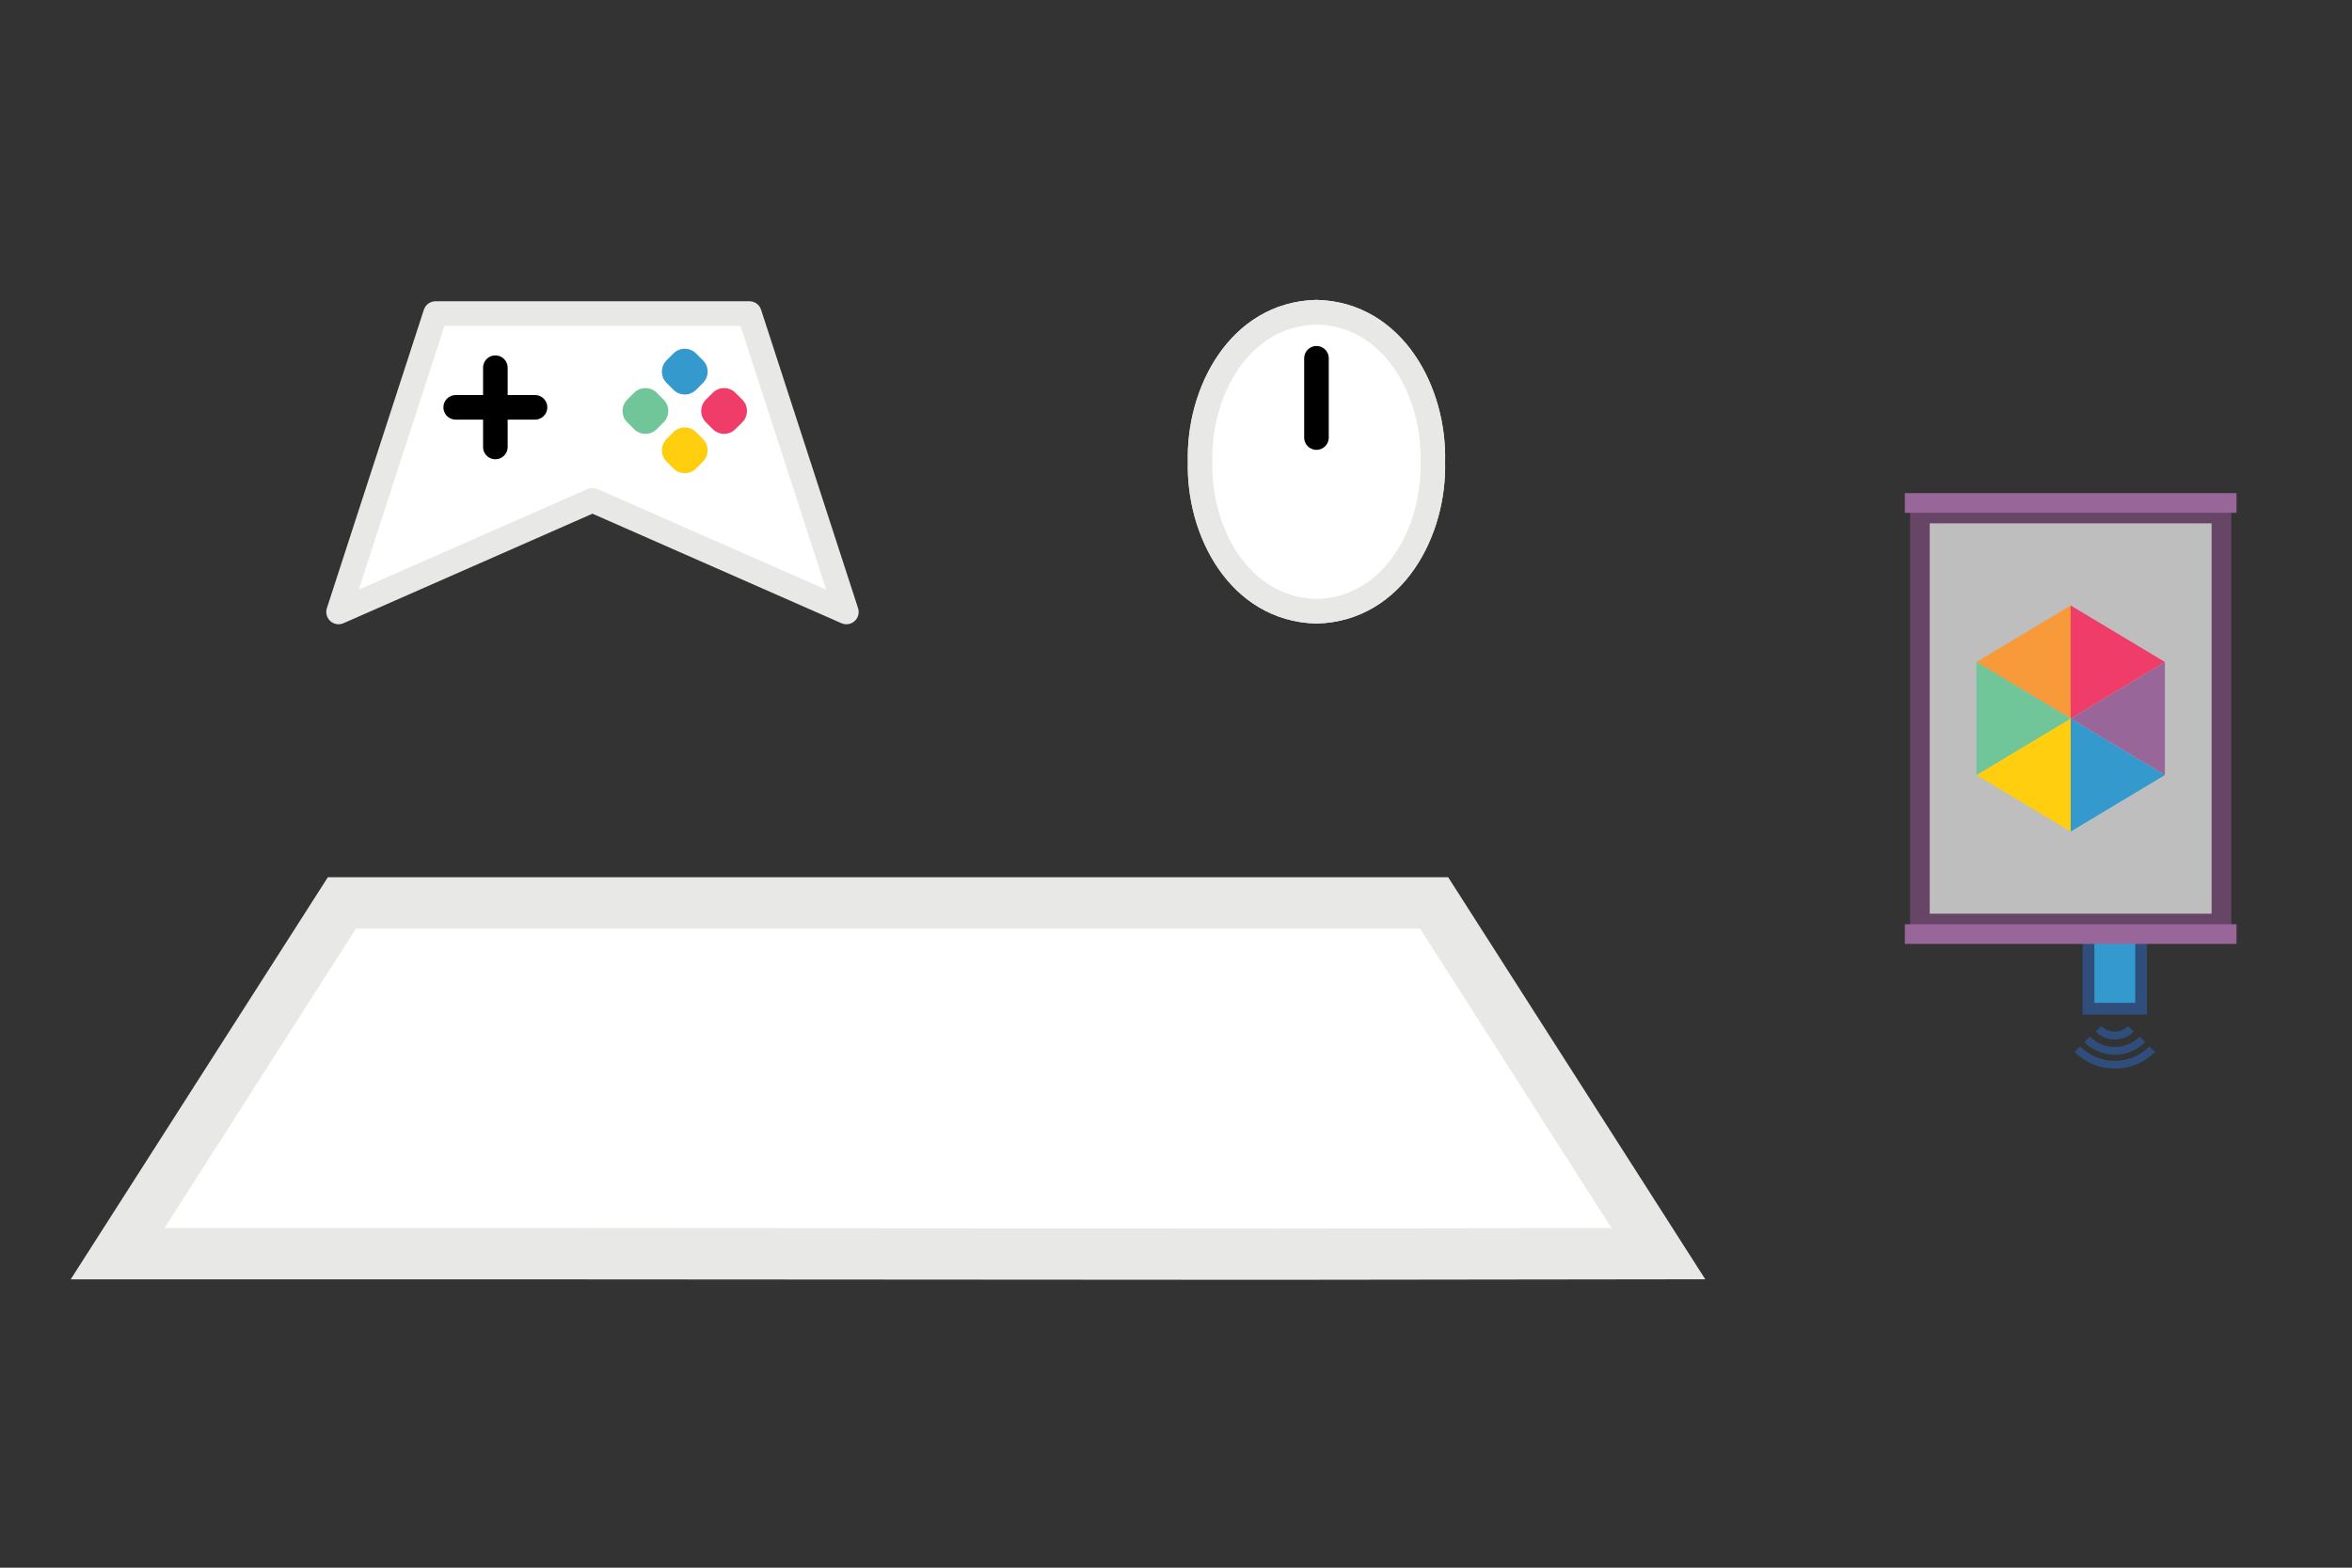 <?xml version="1.0" encoding="utf-8"?>
<!-- Generator: Adobe Illustrator 16.0.0, SVG Export Plug-In . SVG Version: 6.00 Build 0)  -->
<!DOCTYPE svg PUBLIC "-//W3C//DTD SVG 1.1//EN" "http://www.w3.org/Graphics/SVG/1.1/DTD/svg11.dtd">
<svg version="1.1" id="Layer_1" xmlns="http://www.w3.org/2000/svg" xmlns:xlink="http://www.w3.org/1999/xlink" x="0px" y="0px"
	 width="600px" height="400px" viewBox="0 438.318 600 400" enable-background="new 0 438.318 600 400" xml:space="preserve">
<rect x="0" y="438.318" width="600" height="400" fill="#333333" stroke="none"/>
<g>
	<path fill="none" d="M395.226,714.373"/>
</g>
<rect x="532.778" y="676.51" fill="#3499CD" stroke="#304E7B" stroke-width="3" stroke-miterlimit="10" width="13.428" height="19.183"/>
<g>
	<g>
		<path fill="none" stroke="#304E7B" stroke-width="2" stroke-miterlimit="10" d="M549.046,706.024
			c-5.282,5.28-13.831,5.28-19.112,0"/>
		<path fill="none" stroke="#304E7B" stroke-width="2" stroke-miterlimit="10" d="M546.547,703.524
			c-3.9,3.899-10.214,3.899-14.114,0"/>
		<path fill="none" stroke="#304E7B" stroke-width="2" stroke-miterlimit="10" d="M543.621,700.834
			c-2.282,2.282-5.979,2.282-8.263,0"/>
	</g>
</g>
<g>
	<g>
		
			<rect x="489.768" y="569.342" fill="#BFBEBE" stroke="#674566" stroke-width="5.013" stroke-miterlimit="10" width="76.926" height="104.615"/>
		
			<line fill="none" stroke="#996699" stroke-width="5.013" stroke-miterlimit="10" x1="485.922" y1="566.65" x2="570.537" y2="566.65"/>
		
			<line fill="none" stroke="#996699" stroke-width="5.013" stroke-miterlimit="10" x1="485.922" y1="676.65" x2="570.537" y2="676.65"/>
	</g>
	<g>
		<polygon fill="#3499CD" points="528.23,621.65 540.252,628.861 552.268,636.072 540.248,643.285 528.23,650.496 528.23,636.072 		
			"/>
		<polygon fill="#996699" points="552.268,607.227 540.262,614.438 528.23,621.65 540.248,628.861 552.268,636.072 552.268,621.65 
					"/>
		<polygon fill="#F8993A" points="528.232,592.803 516.211,600.016 504.189,607.227 516.211,614.438 528.232,621.65 
			528.232,607.227 		"/>
		<polygon fill="#EF3C68" points="528.23,592.803 540.248,600.016 552.268,607.227 540.248,614.438 528.23,621.65 528.23,607.227 		
			"/>
		<polygon fill="#FFCE0E" points="528.232,621.65 516.211,628.861 504.189,636.072 516.211,643.285 528.232,650.496 
			528.232,636.072 		"/>
		<polygon fill="#70C599" points="504.192,607.227 516.211,614.438 528.23,621.65 516.211,628.861 504.192,636.072 504.192,621.65 
					"/>
	</g>
</g>
<g>
	<polygon fill="#FFFFFF" stroke="#E8E8E7" stroke-width="13.102" stroke-miterlimit="10" points="128.266,758.193 30,758.193 
		87.225,668.693 365.841,668.693 423.067,758.193 324.8,758.318 	"/>
	<g>
		
			<polygon fill="#FFFFFF" stroke="#E8E8E7" stroke-width="6.271" stroke-linecap="round" stroke-linejoin="round" stroke-miterlimit="10" points="
			191.171,518.318 215.911,594.461 151.14,565.965 86.369,594.461 111.11,518.318 		"/>
		<path id="rect3330_4_" fill="#70C599" d="M169.291,546.063l-1.758,1.755c-1.592,1.595-4.174,1.595-5.768,0l-1.758-1.755
			c-1.592-1.594-1.594-4.178,0-5.771l1.758-1.756c1.593-1.592,4.176-1.595,5.771,0l1.755,1.754
			C170.885,541.887,170.882,544.469,169.291,546.063z"/>
		<path id="rect3330_3_" fill="#3499CD" d="M179.326,536.028l-1.756,1.755c-1.594,1.592-4.176,1.594-5.77-0.002l-1.756-1.755
			c-1.594-1.593-1.594-4.175-0.002-5.769l1.757-1.758c1.594-1.593,4.177-1.593,5.771,0l1.756,1.758
			C180.919,531.851,180.917,534.436,179.326,536.028z"/>
		<path id="rect3330_2_" fill="#EF3C68" d="M189.361,546.063l-1.757,1.755c-1.592,1.595-4.175,1.595-5.769,0l-1.757-1.755
			c-1.592-1.594-1.592-4.178,0-5.771l1.757-1.755c1.594-1.594,4.177-1.594,5.771,0l1.756,1.755
			C190.953,541.885,190.953,544.471,189.361,546.063z"/>
		<path id="rect3330_1_" fill="#FFCE0E" d="M179.326,556.096l-1.756,1.758c-1.594,1.592-4.176,1.592-5.77,0l-1.756-1.758
			c-1.594-1.594-1.594-4.176-0.002-5.768l1.758-1.758c1.593-1.593,4.176-1.593,5.77,0l1.756,1.758
			C180.919,551.922,180.919,554.506,179.326,556.096z"/>
		
			<line fill="none" stroke="#000000" stroke-width="6.271" stroke-linecap="round" stroke-miterlimit="10" x1="126.369" y1="532.137" x2="126.369" y2="552.366"/>
		
			<line fill="none" stroke="#000000" stroke-width="6.271" stroke-linecap="round" stroke-miterlimit="10" x1="136.483" y1="542.252" x2="116.254" y2="542.252"/>
	</g>
	<g>
		
			<path fill="#FFFFFF" stroke="#E8E8E7" stroke-width="6.271" stroke-linecap="round" stroke-linejoin="round" stroke-miterlimit="10" d="
			M365.51,556.123c0.485,17.732-9.945,37.67-29.676,38.155c-19.729-0.483-30.162-20.422-29.677-38.155
			c-0.485-17.734,9.948-37.67,29.677-38.154C355.564,518.453,365.995,538.389,365.51,556.123z"/>
		
			<path fill="#FFFFFF" stroke="#E8E8E7" stroke-width="6.271" stroke-linecap="round" stroke-linejoin="round" stroke-miterlimit="10" d="
			M365.51,556.123c0.485,17.732-9.945,37.67-29.676,38.155c-19.729-0.483-30.162-20.422-29.677-38.155
			c-0.485-17.734,9.948-37.67,29.677-38.154C355.564,518.453,365.995,538.389,365.51,556.123z"/>
	</g>
	
		<line fill="none" stroke="#000000" stroke-width="6.271" stroke-linecap="round" stroke-miterlimit="10" x1="335.834" y1="529.733" x2="335.834" y2="549.963"/>
</g>
</svg>
